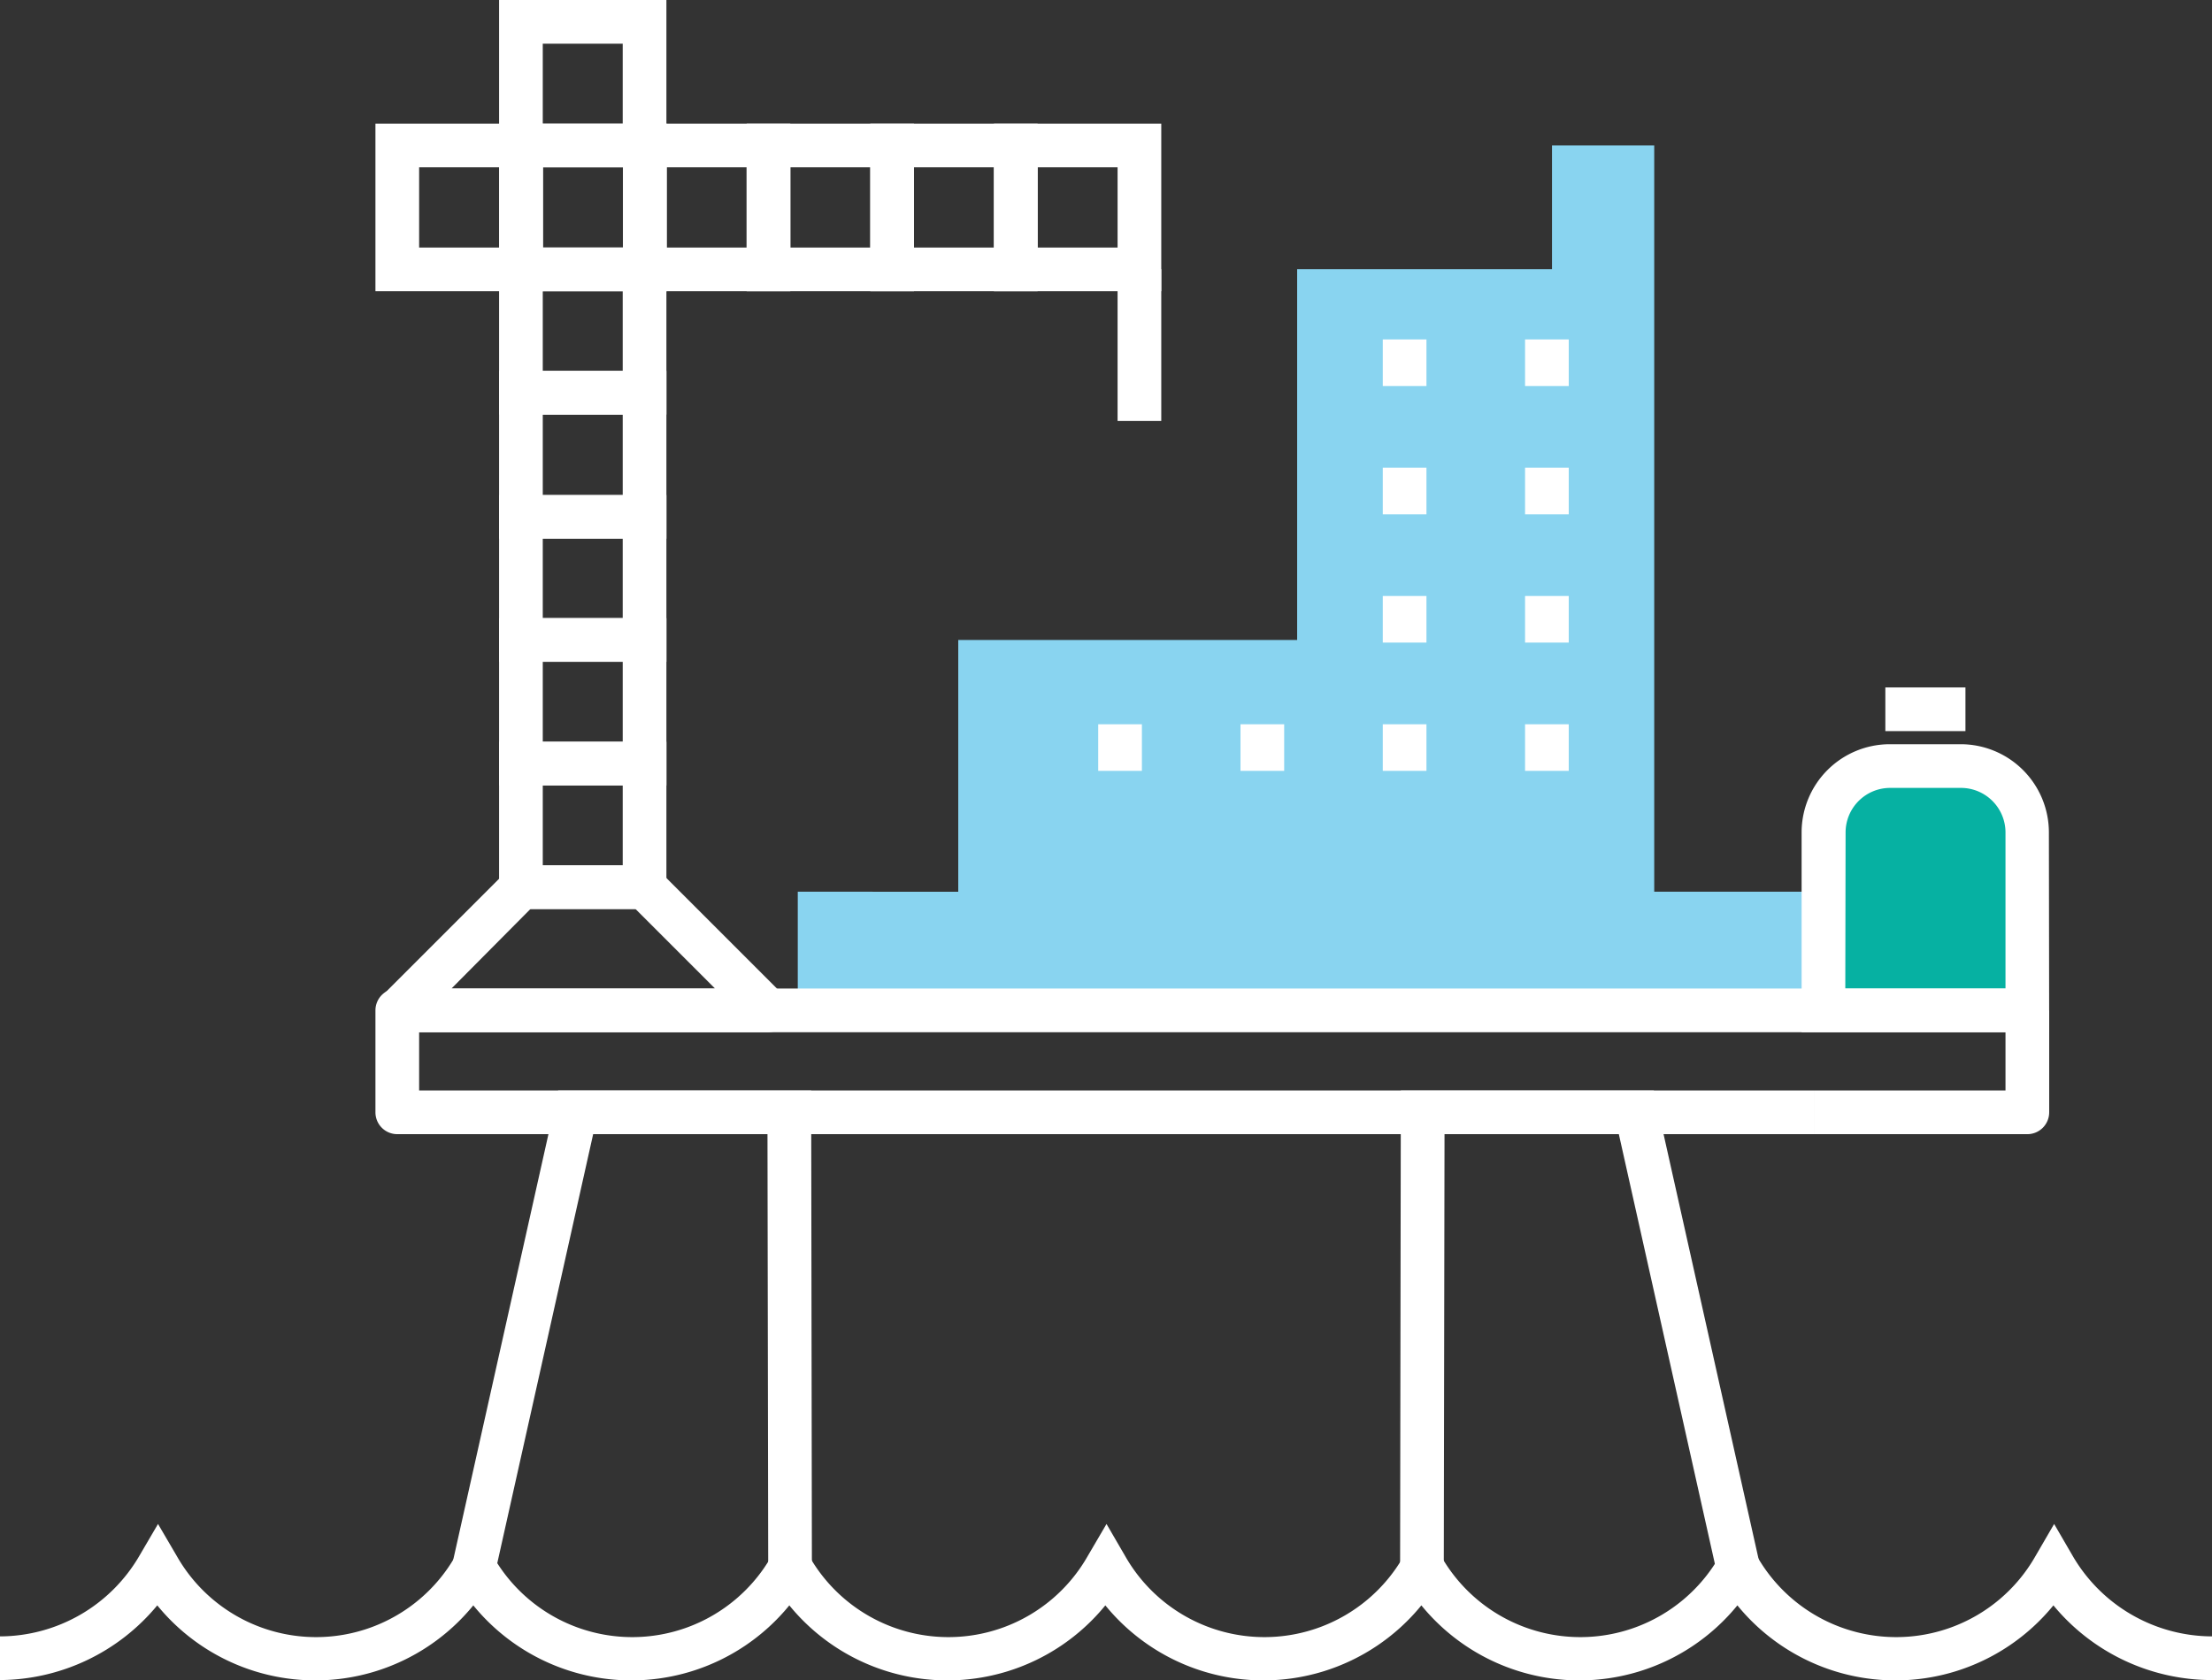 <svg xmlns="http://www.w3.org/2000/svg" viewBox="-9.5367431640625e-7 0 151.89 115.403"><rect x="-9.5367431640625e-7" y="0" width="151.89" height="115.403" fill="#333333" stroke="none"/><title>Depositphotos_88635750_23_ic</title><g data-name="Layer 2"><g data-name="Layer 1"><path fill="#89d4f0" d="M113.59 61.24V9.99h-7.02v8.49h-17.5v25.47H65.8v17.29H54.78v8.15h69.83v-8.15h-11.02z"/><path d="M129.78 52.61h4.88a4.55 4.55 0 0 1 4.55 4.55v12.23h-14V57.16a4.55 4.55 0 0 1 4.57-4.55z" fill="#06b1a2"/><path fill="#fff" d="M129.46 47.21h5.5v3h-5.5z"/><path d="M140.71 70.89h-17V57.16a6.06 6.06 0 0 1 6.05-6.05h4.88a6.06 6.06 0 0 1 6.05 6.05zm-14-3h11V57.16a3.06 3.06 0 0 0-3.05-3.05h-4.88a3.06 3.06 0 0 0-3.05 3.05z" fill="#fff"/><path d="M151.89 115.38a14.12 14.12 0 0 1-10.89-5.13 14 14 0 0 1-21.7 0 14 14 0 0 1-21.7 0 14 14 0 0 1-21.7 0 14 14 0 0 1-21.7 0 14 14 0 0 1-21.7 0 14 14 0 0 1-21.7 0A14.12 14.12 0 0 1 0 115.38v-3a11.11 11.11 0 0 0 9.55-5.5l1.3-2.22 1.3 2.22a11 11 0 0 0 19.11 0l1.3-2.22 1.3 2.22a11 11 0 0 0 19.11 0l1.3-2.22 1.3 2.22a11 11 0 0 0 19.11 0l1.3-2.22 1.29 2.22a11 11 0 0 0 19.11 0l1.29-2.22 1.29 2.22a11 11 0 0 0 19.11 0l1.29-2.22 1.29 2.22a11 11 0 0 0 19.11 0l1.29-2.22 1.29 2.22a11.11 11.11 0 0 0 9.55 5.5z" fill="#fff"/><path d="M124.61 77.89H27.28a1.5 1.5 0 0 1-1.5-1.5v-7a1.5 1.5 0 0 1 1.5-1.5h97.33v3H28.78v4h95.83z" fill="#fff"/><path fill="#fff" d="M34.01 107.96l-2.93-.65 7.25-32.42H55.7l.05 32.74-3 .01-.05-29.75H40.73l-6.72 30.07z"/><path fill="#fff" d="M117.88 107.96l-6.72-30.07H99.19l-.05 29.75-3-.01.05-32.74h17.37l7.25 32.42-2.93.65z"/><path d="M45.76 62.43H34.27V50.94h11.49zm-8.49-3h5.49v-5.49h-5.49z" fill="#fff"/><path d="M45.76 53.94H34.27V42.45h11.49zm-8.49-3h5.49v-5.49h-5.49z" fill="#fff"/><path d="M45.76 45.45H34.27V34h11.49zm-8.49-3h5.49V37h-5.49z" fill="#fff"/><path d="M45.76 37H34.27V25.47h11.49zm-8.49-3h5.49v-5.53h-5.49z" fill="#fff"/><path d="M45.76 28.47H34.27V17h11.49zm-8.49-3h5.49V20h-5.49z" fill="#fff"/><path d="M45.76 11.49H34.27V0h11.49zm-8.49-3h5.49V3h-5.49z" fill="#fff"/><path d="M79.74 20H68.25V8.49h11.49zm-8.49-3h5.49v-5.51h-5.49z" fill="#fff"/><path d="M71.25 20H59.76V8.49h11.49zm-8.49-3h5.49v-5.51h-5.49z" fill="#fff"/><path d="M62.76 20H51.27V8.49h11.49zm-8.49-3h5.49v-5.51h-5.49z" fill="#fff"/><path d="M54.27 20H42.78V8.49h11.49zm-8.49-3h5.49v-5.51h-5.49z" fill="#fff"/><path d="M45.78 20H34.29V8.49h11.49zm-8.49-3h5.49v-5.51h-5.49z" fill="#fff"/><path d="M37.27 20H25.78V8.49h11.49zm-8.49-3h5.49v-5.51h-5.49z" fill="#fff"/><path d="M52.72 70.89H27.35a1.5 1.5 0 0 1-1.06-2.56l8.47-8.47a1.5 1.5 0 0 1 1.06-.44h8.44a1.5 1.5 0 0 1 1.06.44l8.47 8.47a1.5 1.5 0 0 1-1.06 2.56zm-21.72-3h18.1l-5.47-5.47h-7.2z" fill="#fff"/><path fill="#fff" d="M76.74 18.48h3v10.43h-3z"/><path fill="#fff" d="M124.61 67.89h15.21v3h-15.21z"/><path fill="#fff" d="M104.72 23.31h3v3.2h-3z"/><path fill="#fff" d="M104.72 32.12h3v3.2h-3z"/><path fill="#fff" d="M104.72 40.93h3v3.2h-3z"/><path fill="#fff" d="M94.95 23.31h3v3.2h-3z"/><path fill="#fff" d="M94.95 32.12h3v3.2h-3z"/><path fill="#fff" d="M94.95 40.93h3v3.2h-3z"/><path fill="#fff" d="M104.72 49.74h3v3.2h-3z"/><path fill="#fff" d="M94.95 49.74h3v3.2h-3z"/><path fill="#fff" d="M85.18 49.74h3v3.2h-3z"/><path fill="#fff" d="M75.41 49.74h3v3.2h-3z"/><path d="M139.21 77.89h-14.6v-3h13.1v-5.5h3v7a1.5 1.5 0 0 1-1.5 1.5z" fill="#fff"/></g></g></svg>